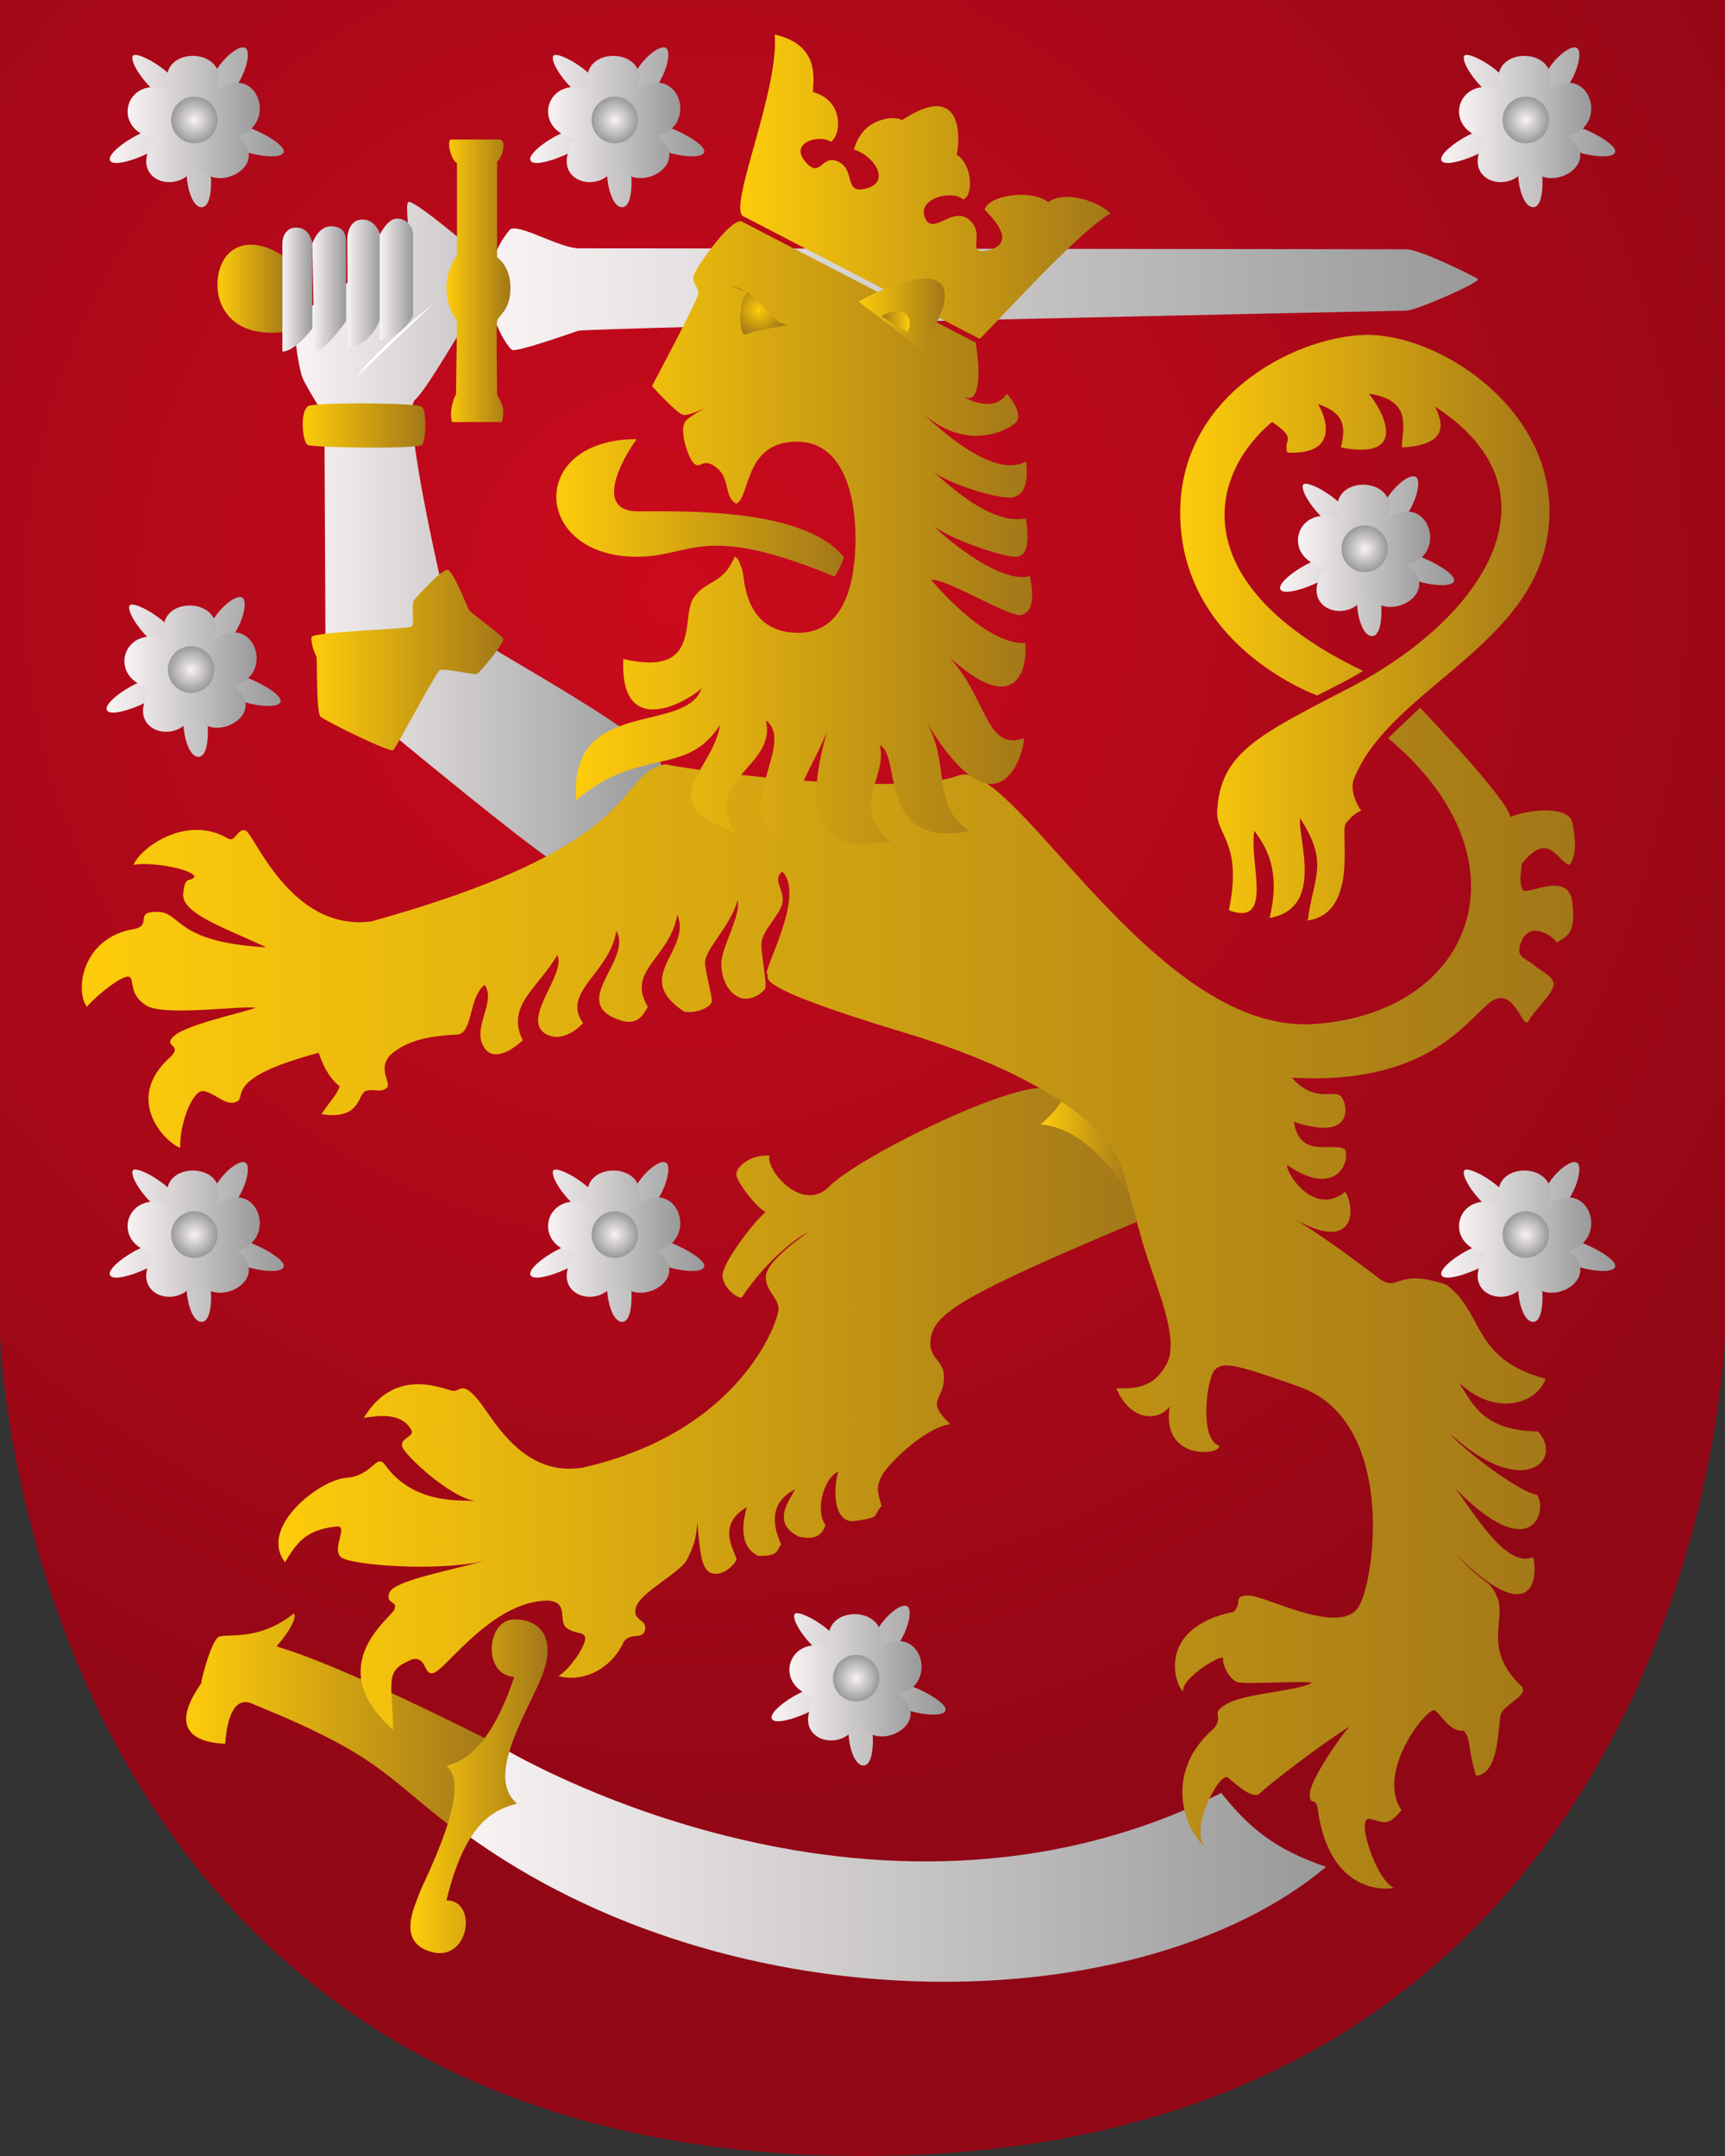 <?xml version="1.0" encoding="utf-8"?>
<!-- Generator: Adobe Illustrator 13.0.1, SVG Export Plug-In . SVG Version: 6.00 Build 14948)  -->
<!DOCTYPE svg PUBLIC "-//W3C//DTD SVG 1.1//EN" "http://www.w3.org/Graphics/SVG/1.1/DTD/svg11.dtd">
<svg version="1.1"
	 id="svg9252" xmlns:x="http://ns.adobe.com/Extensibility/1.0/" xmlns:i="http://ns.adobe.com/AdobeIllustrator/10.0/" xmlns:graph="http://ns.adobe.com/Graphs/1.0/" xmlns:svg="http://www.w3.org/2000/svg"
	 xmlns="http://www.w3.org/2000/svg" xmlns:xlink="http://www.w3.org/1999/xlink" xmlns:a="http://ns.adobe.com/AdobeSVGViewerExtensions/3.0/"
	 x="0px" y="0px" width="800px" height="1000px" viewBox="0 0 800 1000" enable-background="new 0 0 800 1000" xml:space="preserve"
	>
<rect x="0" y="0" width="800" height="1000" fill="#333333" stroke="none"/>
<g id="Layer_1">
	
		<radialGradient id="path9087_1_" cx="385.7" cy="117.3" r="594.945" gradientTransform="matrix(1 0 0 1 -71.2 157.199)" gradientUnits="userSpaceOnUse">
		<stop  offset="0" style="stop-color:#CB0A1D"/>
		<stop  offset="1" style="stop-color:#910715"/>
		<a:midPointStop  offset="0" style="stop-color:#CB0A1D"/>
		<a:midPointStop  offset="0.5" style="stop-color:#CB0A1D"/>
		<a:midPointStop  offset="1" style="stop-color:#910715"/>
	</radialGradient>
	<path id="path9087" fill="url(#path9087_1_)" d="M0,0h800v619.049c0,0-10.715,380.951-400.096,380.951
		C10.527,1000,0,619.049,0,619.049V0z"/>
	
		<linearGradient id="path9089_1_" gradientUnits="userSpaceOnUse" x1="317.088" y1="-98.147" x2="397.825" y2="-98.147" gradientTransform="matrix(1 0 0 1 -71.2 157.199)">
		<stop  offset="0" style="stop-color:#F9F3F4"/>
		<stop  offset="1" style="stop-color:#999999"/>
		<a:midPointStop  offset="0" style="stop-color:#F9F3F4"/>
		<a:midPointStop  offset="0.5" style="stop-color:#F9F3F4"/>
		<a:midPointStop  offset="1" style="stop-color:#999999"/>
	</linearGradient>
	<path id="path9089" fill="url(#path9089_1_)" d="M276.715,49.255c-12.981-6.227-22.124-20.752-20.063-23.421
		c2.063-2.668,23.602,9.488,23.602,20.162c0,10.673,11.211,13.341,10.914,0c-0.298-13.342,13.863-26.089,17.696-23.72
		c3.834,2.369-2.652,22.531-15.044,26.683c-3.834,2.373-3.834,12.748,2.361,8.602c6.193-4.148,31.856,8.3,30.382,13.046
		s-26.549,0.296-32.15-9.488c-7.079-6.82-10.913-1.481-5.9,4.742c5.013,6.227,6.488,29.646,0.294,30.241
		c-6.195,0.594-10.032-18.385-5.017-29.354c5.017-10.969,0-11.563-7.373-3.853c-7.965,7.709-28.318,15.714-30.382,11.563
		c-2.064-4.15,17.99-17.493,28.316-15.715C284.679,60.522,276.715,49.255,276.715,49.255z"/>
	
		<linearGradient id="path9091_1_" gradientUnits="userSpaceOnUse" x1="286.685" y1="707.537" x2="686.243" y2="707.537" gradientTransform="matrix(1 0 0 1 -71.2 157.199)">
		<stop  offset="0" style="stop-color:#F9F3F4"/>
		<stop  offset="1" style="stop-color:#999999"/>
		<a:midPointStop  offset="0" style="stop-color:#F9F3F4"/>
		<a:midPointStop  offset="0.5" style="stop-color:#F9F3F4"/>
		<a:midPointStop  offset="1" style="stop-color:#999999"/>
	</linearGradient>
	<path id="path9091" fill="url(#path9091_1_)" d="M232.301,810.275c0,0,170.354,103.619,334.068,21.346
		c12.832,16.013,24.779,26.238,48.674,34.244c-85.397,71.601-274.778,75.604-399.559-15.563
		C218.142,821.392,232.301,810.275,232.301,810.275z"/>
	
		<linearGradient id="path9093_1_" gradientUnits="userSpaceOnUse" x1="157.542" y1="641.812" x2="300.105" y2="641.812" gradientTransform="matrix(1 0 0 1 -71.2 157.199)">
		<stop  offset="0" style="stop-color:#FECC0B"/>
		<stop  offset="1" style="stop-color:#A27718"/>
		<a:midPointStop  offset="0" style="stop-color:#FECC0B"/>
		<a:midPointStop  offset="0.5" style="stop-color:#FECC0B"/>
		<a:midPointStop  offset="1" style="stop-color:#A27718"/>
	</linearGradient>
	<path id="path9093" fill="url(#path9093_1_)" d="M104.425,808.797c-6.195-0.301-29.498-1.775-11.211-27.867
		c1.477-7.564,5.016-18.675,7.671-21.349c2.655-2.672,18.142,2.665,35.398-11.268c2.212,2.814-5.901,13.046-7.673,14.825
		c-1.771,1.779,7.079-1.782,100.294,45.063c-0.147,9.189-4.572,26.089-16.521,41.508c-35.396-26.979-35.396-34.984-94.98-59.297
		C108.85,786.26,105.31,796.489,104.425,808.797z"/>
	
		<linearGradient id="path9095_1_" gradientUnits="userSpaceOnUse" x1="208.122" y1="89.736" x2="378.082" y2="89.736" gradientTransform="matrix(1 0 0 1 -71.2 157.199)">
		<stop  offset="0" style="stop-color:#F9F3F4"/>
		<stop  offset="1" style="stop-color:#999999"/>
		<a:midPointStop  offset="0" style="stop-color:#F9F3F4"/>
		<a:midPointStop  offset="0.5" style="stop-color:#F9F3F4"/>
		<a:midPointStop  offset="1" style="stop-color:#999999"/>
	</linearGradient>
	<path id="path9095" fill="url(#path9095_1_)" d="M257.816,400.246c-15.338-8.895-106.785-85.386-106.785-85.386l-0.588-122.148
		c0,0-8.259-13.042-10.026-17.192c-1.771-4.151-5.312-24.312-2.361-28.462c2.95-4.151,48.967-31.431,50.736-34.395
		c1.769-2.964-1.181-17.789,0.591-18.974c1.771-1.187,20.646,14.229,25.37,18.383c4.723,4.153,4.131,36.763,1.771,37.95
		c-2.359,1.187-17.698,29.646-24.188,35.578c-6.488,5.931,14.747,96.646,16.518,101.98c1.771,5.337,95.574,53.366,97.936,67.599
		C309.147,369.411,266.077,399.651,257.816,400.246z"/>
	
		<linearGradient id="path9097_1_" gradientUnits="userSpaceOnUse" x1="297.992" y1="-23.022" x2="756.672" y2="-23.022" gradientTransform="matrix(1 0 0 1 -71.2 157.199)">
		<stop  offset="0" style="stop-color:#F9F3F4"/>
		<stop  offset="1" style="stop-color:#999999"/>
		<a:midPointStop  offset="0" style="stop-color:#F9F3F4"/>
		<a:midPointStop  offset="0.5" style="stop-color:#F9F3F4"/>
		<a:midPointStop  offset="1" style="stop-color:#999999"/>
	</linearGradient>
	<path id="path9097" fill="url(#path9097_1_)" d="M236.283,106.732c3.21-3.913,23.009,8.449,32.301,8.449
		s377.434,0.443,383.628,0.443c6.192,0,31.416,12.452,33.186,13.786c1.771,1.334-28.761,14.676-33.186,14.676
		c-4.427,0-380.088,8.007-384.07,9.341c-3.98,1.334-27.876,9.782-30.531,8.895C234.956,161.433,215.487,132.081,236.283,106.732z"/>
	
		<linearGradient id="path9099_1_" gradientUnits="userSpaceOnUse" x1="172.043" y1="-23.274" x2="205.271" y2="-23.274" gradientTransform="matrix(1 0 0 1 -71.2 157.199)">
		<stop  offset="0" style="stop-color:#FECC0B"/>
		<stop  offset="1" style="stop-color:#A27718"/>
		<a:midPointStop  offset="0" style="stop-color:#FECC0B"/>
		<a:midPointStop  offset="0.5" style="stop-color:#FECC0B"/>
		<a:midPointStop  offset="1" style="stop-color:#A27718"/>
	</linearGradient>
	<path id="path9099" fill="url(#path9099_1_)" d="M134.071,120.963c-11.504-9.781-26.104-10.673-31.416,1.779
		c-5.31,12.452,0,35.133,30.091,31.13"/>
	
		<linearGradient id="path9101_1_" gradientUnits="userSpaceOnUse" x1="618.534" y1="133.929" x2="789.788" y2="133.929" gradientTransform="matrix(1 0 0 1 -71.2 157.199)">
		<stop  offset="0" style="stop-color:#FECC0B"/>
		<stop  offset="1" style="stop-color:#A27718"/>
		<a:midPointStop  offset="0" style="stop-color:#FECC0B"/>
		<a:midPointStop  offset="0.5" style="stop-color:#FECC0B"/>
		<a:midPointStop  offset="1" style="stop-color:#A27718"/>
	</linearGradient>
	<path id="path9101" fill="url(#path9101_1_)" d="M564.485,376.206c1.508-26.964,18.553-34.966,61.826-57.415
		c61.3-31.799,100.51-90.52,39.176-130.229c3.54,7.115,7.08,17.788-15.338,18.974c0-8.301,5.606-21.939-15.338-24.904
		c6.488,7.709,19.171,31.132-12.98,24.904c2.948-11.268,0.299-16.31-10.618-20.162c3.834,6.228,10.026,23.721-14.159,22.531
		c-2.361-6.521,5.31-5.632-7.079-14.231c-30.976,26.091-39.286,76.367,42.126,115.504c-5.313,3.559-21.238,11.393-21.238,11.393
		s-59.826-21.347-63.366-79.455s51.919-86.574,84.956-87.759c33.037-1.187,86.137,32.02,86.137,81.828
		c0,61.073-73.745,80.348-90.854,124.521c-1.771,5.636,2.067,12.452,3.54,14.23c-3.246,1.482-5.056,3.457-7.08,5.932
		c-3.066,3.503,6.492,41.508-17.699,45.065c2.651-20.457,10.032-26.39-3.539-47.438c-1.183,9.784,11.5,41.804-14.158,46.251
		c4.422-18.084,0.882-30.241-7.079-40.32c-2.658,13.938,9.438,44.77-11.804,36.765C576.4,390.757,563.855,387.434,564.485,376.206z"
		/>
	
		<linearGradient id="path9103_1_" gradientUnits="userSpaceOnUse" x1="200.309" y1="496.201" x2="601.336" y2="496.201" gradientTransform="matrix(1 0 0 1 -71.2 157.199)">
		<stop  offset="0" style="stop-color:#FECC0B"/>
		<stop  offset="1" style="stop-color:#A27718"/>
		<a:midPointStop  offset="0" style="stop-color:#FECC0B"/>
		<a:midPointStop  offset="0.5" style="stop-color:#FECC0B"/>
		<a:midPointStop  offset="1" style="stop-color:#A27718"/>
	</linearGradient>
	<path id="path9103" fill="url(#path9103_1_)" d="M482.007,504.608c-21.207,1.182-84.368,32.61-97.348,45.656
		c-12.977,13.047-30.088-8.601-27.728-14.23c-8.258-0.89-16.521,5.341-15.338,9.488c1.183,4.148,10.026,15.412,13.566,16.601
		c-6.486,5.339-19.767,23.722-20.061,29.058c-0.293,5.337,5.9,10.674,8.85,10.674c11.211-16.899,25.073-27.573,30.682-30.241
		c-6.194,4.447-19.471,14.229-19.471,20.752c0,6.525,5.901,9.489,5.901,14.825c0,5.337-17.405,56.924-90.854,73.528
		c-28.612,4.741-42.187-24.313-48.969-32.021c-6.78-7.71-7.372-3.854-10.617-3.558c-3.246,0.295-26.551-12.748-41.889,12.451
		c6.488-0.891,17.107-2.668,21.83,5.337c2.36,3.263-4.723,3.85-4.131,7.706c0.591,3.854,23.009,24.607,34.219,25.498
		c-9.143-0.296-29.497,1.188-42.478-17.194c-3.834-4.447-5.604,5.632-17.699,6.521s-40.708,22.825-28.318,39.136
		c5.604-9.189,9.734-15.124,24.188-16.604c5.31-0.295-2.655,10.374,1.77,14.23c4.427,3.855,45.135,6.815,66.666,1.777
		c-19.176,5.041-42.479,9.488-44.247,14.825c-1.77,5.337,4.132,3.563,2.36,7.71c-1.771,4.147-33.922,26.38-0.592,55.735
		c-0.293-22.827-4.424-27.273,8.85-32.61c7.967-1.778,4.721,10.97,12.392,4.742c7.671-6.226,26.843-31.13,49.558-32.02
		c11.211,0,5.604,9.188,9.44,12.45c3.838,3.265,8.259,1.775,8.85,4.742c0.592,2.968-6.488,14.229-12.389,17.789
		c7.373,2.373,21.532,0.295,29.497-14.229c2.652-7.111,9.438-1.782,10.617-7.115c1.181-5.333-6.192-3.856-4.131-10.673
		c2.063-6.817,20.647-16.007,23.602-21.938c2.951-5.931,4.425-9.787,4.719-17.197c1.179,9.192,1.179,20.753,5.899,23.126
		c4.724,2.372,10.619-2.369,12.391-5.929c-0.294-3.558-10.028-15.718,4.719-24.313c-1.179,4.451-4.719,17.792,5.31,22.535
		c9.734,0.295,8.558-2.67,10.62-5.338c-3.246-7.114-6.491-18.978,6.488-25.498c-2.655,5.337-11.211,15.42,1.771,21.939
		c8.557,1.778,10.619-1.185,12.391-5.337c-4.719-5.931-1.479-21.347,5.898-24.904c-1.77,5.042-3.537,22.531,6.489,23.126
		c13.567-1.777,9.145-2.072,13.567-7.115c-1.771-6.227-2.948-8.895,0.592-14.824c3.54-5.933,20.057-21.646,31.267-23.125
		c-11.504-10.97-3.534-10.67-2.946-20.752c0.588-10.083-8.264-8.896-5.901-20.162c2.361-11.27,18.878-20.752,94.984-52.771
		C541.593,515.872,503.243,503.426,482.007,504.608z"/>
	
		<linearGradient id="path9105_1_" gradientUnits="userSpaceOnUse" x1="553.798" y1="374.247" x2="596.033" y2="374.247" gradientTransform="matrix(1 0 0 1 -71.2 157.199)">
		<stop  offset="0" style="stop-color:#FECC0B"/>
		<stop  offset="1" style="stop-color:#A27718"/>
		<a:midPointStop  offset="0" style="stop-color:#FECC0B"/>
		<a:midPointStop  offset="0.5" style="stop-color:#FECC0B"/>
		<a:midPointStop  offset="1" style="stop-color:#A27718"/>
	</linearGradient>
	<path id="path9105" fill="url(#path9105_1_)" d="M524.485,554.419c-10.325-15.12-24.188-31.428-41.887-32.909
		c8.553-7.115,7.37-8.893,12.092-12.747C499.41,504.904,528.319,540.78,524.485,554.419z"/>
	
		<linearGradient id="path9107_1_" gradientUnits="userSpaceOnUse" x1="109.108" y1="444.913" x2="801.599" y2="444.913" gradientTransform="matrix(1 0 0 1 -71.2 157.199)">
		<stop  offset="0" style="stop-color:#FECC0B"/>
		<stop  offset="1" style="stop-color:#A27718"/>
		<a:midPointStop  offset="0" style="stop-color:#FECC0B"/>
		<a:midPointStop  offset="0.5" style="stop-color:#FECC0B"/>
		<a:midPointStop  offset="1" style="stop-color:#A27718"/>
	</linearGradient>
	<path id="path9107" fill="url(#path9107_1_)" d="M643.753,342.387l14.823-14.124c0,0,40.536,42.186,41.864,50.636
		c8.85-3.56,26.991-5.337,28.761,2.668c1.771,8.005,1.771,16.01-1.327,19.565c-5.753-1.334-9.291-16.452-22.122-0.442
		c-0.442,4.447-1.328,8.895,0.44,12.008c1.771,3.112,21.239-9.34,23.009,5.781c1.771,15.12-2.653,15.563-7.08,18.678
		c-3.98-4.892-12.831-8.895-16.37-0.89c-3.54,8.005,1.771,8.005,5.311,11.118c3.54,3.111,10.619,5.779,9.292,10.229
		s-8.85,11.118-11.505,16.011c-2.654,4.894-6.639-17.787-18.144-8.448c-11.504,9.339-29.646,38.245-91.593,34.688
		c11.063,12.452,19.912,4.895,23.009,8.896c3.1,4.003,5.753,20.899-22.123,11.563c3.099,17.789,18.143,8.896,23.896,12.897
		c2.212,7.113-5.312,22.086-26.991,7.113c-0.442,4.004,12.538,24.164,26.991,12.452c5.31,8.744,4.131,30.392-27.436,10.229
		c16.521,9.783,33.334,22.531,42.92,29.796c9.587,7.265,7.522-5.188,31.416,3.113c17.699,12.896,11.507,34.393,46.02,43.582
		c-3.833,10.969-22.417,18.383-40.267,1.776c6.345,9.19,10.472,22.236,36.727,22.683c12.39,13.489-7.359,31.836-40.396,1.3
		c2.361,4.15,30.662,26.718,39.954,28.052c5.161,7.562-2.506,33.354-38.053-3.113c7.815,9.784,23.451,37.651,36.283,32.021
		c2.804,13.047-2.804,31.725-35.841-1.334c13.863,15.271,15.93,11.118,19.469,20.901c3.54,9.782-7.079,23.421,11.063,40.47
		c3.393,4.003-8.405,8.45-9.732,12.896c-1.328,4.447-0.442,27.868-11.505,28.462c-3.982-13.046-2.212-17.192-5.752-20.899
		c-6.194,0.738-10.028-6.967-13.274-9.339c-3.246-2.373-27.728,28.462-15.486,46.25c-6.638,7.561-7.521,5.78-14.603,4.003
		c-7.079-1.779,2.655,28.313,11.063,32.02c-5.459,1.039-30.235,1.63-35.396-36.911c-1.034-5.931-3.982-0.443-3.54-7.116
		c0.441-6.67,14.309-26.388,18.142-30.685c-12.683,7.854-37.759,27.127-41.148,30.685c-3.393,3.561-11.063-4.002-15.044-7.113
		c-3.982-3.113-18.144,24.607-10.62,32.02c-9.292-7.41-19.911-34.393,4.425-55.145c4.574-6.521-2.654-6.229,5.753-11.118
		c8.407-4.893,33.922-6.076,39.38-9.783c-4.867-1.039-31.709,1.038-34.955-0.445c-3.246-1.481-6.638-7.56-6.193-10.673
		c0.441-3.111-19.471,8.896-18.584,15.12c-3.54-2.373-12.98-29.352,23.45-36.911c4.573-4.597-0.886-7.116,6.639-7.561
		c7.521-0.445,43.806,20.013,51.77,4.447c7.966-15.565,15.78-86.275-28.316-101.396c-29.939-10.673-35.25-11.563-38.938-7.561
		c-3.688,4.003-7.228,32.169,2.213,35.133c0.294,4.447-27.14,6.82-23.009-18.233c-6.193,7.563-18.584,6.077-24.778-8.448
		c7.671,0,17.107,0.595,23.451-11.563s-6.194-38.246-11.505-56.924c-5.31-18.68-7.521-30.241-11.505-38.69
		c-3.98-8.45-23.451-35.133-98.672-57.813c-75.223-22.683-61.505-25.351-63.717-27.128c-2.214-1.778,17.992-36.174,7.078-47.587
		c-5.017,3.707,1.328,8.896,0,14.678c-1.326,5.781-9.733,12.896-9.733,19.123c0,6.226,2.655,17.64,1.771,20.457
		c-2.063,2.815-6.488,5.484-11.063,4.446c-5.752-1.778-9.292-8.449-9.292-16.011c0-7.561,9.439-22.977,7.521-29.352
		c-3.393,12.602-15.931,23.125-15.046,29.796c0.888,6.671,3.394,15.12,3.1,17.344c-0.886,2.818-7.966,5.486-12.832,4.447
		c-24.63-16.159,3.688-28.019-3.098-44.916c-3.834,20.457-23.895,25.794-13.718,42.69c-2.507,4.743-5.16,8.007-11.505,6.673
		c-26.99-7.855,4.867-28.019-3.097-41.805c-3.246,19.719-25.664,28.313-15.487,42.692c-3.54,4.003-11.354,9.339-18.142,4.447
		c-9.734-7.267,10.62-27.724,6.194-36.022c-8.26,14.825-24.188,23.421-15.931,39.58c-4.425,4.003-14.158,11.118-18.584,2.224
		c-4.425-8.894,6.194-20.16,0.886-28.018c-7.672,6.077-5.311,22.681-12.832,23.126c-7.521,0.444-19.91,1.038-29.202,8.005
		c-9.292,6.966-0.442,14.676-3.54,16.899c-3.1,2.223-6.194,0-9.734,1.334s-2.212,13.637-20.354,10.673
		c3.98-6.228,6.932-8.601,8.405-12.896c-5.604-4.597-7.964-10.522-9.732-15.563c-44.541,11.856-33.037,20.457-38.054,22.681
		c-5.017,2.225-9.292-3.558-15.044-4.892c-5.754-1.334-11.8,17.192-11.063,26.236c-6.046-1.63-27.285-22.09-4.425-42.246
		c5.752-5.933-4.426-4.447,1.771-9.784c6.194-5.337,33.188-10.971,37.61-12.896c-7.08-1.039-42.035,4.002-50.442-0.89
		c-8.406-4.894-5.753-11.563-7.965-13.342c-2.212-1.779-14.159,7.266-19.911,13.785c-5.753-8.006-1.919-32.021,21.682-36.021
		c9.145-1.63-0.293-8.154,11.063-8.005c11.356,0.147,7.521,14.081,50.442,16.454c-18.732-8.896-39.382-15.564-38.496-24.904
		c0.886-9.339,3.54-4.742,5.311-8.005c-2.063-3.854-21.532-6.82-28.318-5.337c2.948-7.709,24.188-23.42,43.362-12.452
		c3.834,2.669,4.426-4.446,8.407-3.56c3.982,0.892,20.796,47.143,58.407,42.251c129.938-36.022,112.534-67.973,136.428-72.898
		c15.342,3.376,109.31,15.12,135.694,5.301c25.223-10.229,90.267,120.074,165.045,115.184
		C684.071,470.066,711.01,398.422,643.753,342.387z"/>
	
		<linearGradient id="path9109_1_" gradientUnits="userSpaceOnUse" x1="338.262" y1="90.06" x2="549.882" y2="90.06" gradientTransform="matrix(1 0 0 1 -71.2 157.199)">
		<stop  offset="0" style="stop-color:#FECC0B"/>
		<stop  offset="1" style="stop-color:#A27718"/>
		<a:midPointStop  offset="0" style="stop-color:#FECC0B"/>
		<a:midPointStop  offset="0.5" style="stop-color:#FECC0B"/>
		<a:midPointStop  offset="1" style="stop-color:#A27718"/>
	</linearGradient>
	<path id="path9109" fill="url(#path9109_1_)" d="M343.656,102.58l108.852,56.33c0,0,3.536,19.863-1.185,24.904
		c-4.719,5.041-24.776-14.825-24.776-14.825s29.501,29.646,40.414,13.637c5.31,6.229,6.192,10.673,4.425,13.046
		c-1.771,2.373-21.243,15.121-43.069-3.558c7.08,6.521,32.449,30.241,47.494,21.94c1.179,8.005,0,15.416-6.195,16.604
		c-6.192,1.188-30.97-6.521-37.462-12.452c7.374,6.228,27.137,25.498,43.657,22.235c1.77,12.157,0.294,17.789-5.019,17.789
		c-5.31,0-27.136-6.82-37.462-13.938c7.967,7.71,31.565,26.685,44.248,22.83c2.063,9.488,1.479,16.604-3.834,18.084
		c-5.31,1.479-34.517-16.897-41.89-16.306c5.9,7.116,27.144,30.241,43.66,29.352c1.179,13.344-5.312,37.063-40.414,1.483
		c23.6,20.457,20.354,49.215,39.823,42.693c-0.294,8.3-12.098,46.845-44.842-6.82c10.917,20.162,1.475,37.651,19.472,49.809
		c-43.065,8.896-31.271-35.873-41.594-39.729c4.132,14.229-14.752,29.352,5.311,44.767c-17.108,1.484-46.313,8.005-29.795-50.993
		c-9.734,24.018-21.239,31.428-7.08,52.479c-48.378-4.152-4.718-45.956-21.238-57.813c5.312,21.349-29.497,26.979-14.453,51.883
		c-39.23-14.524-10.026-27.866-6.785-49.809c-15.636,24.608-37.461,9.783-66.664,34.983c-3.834-48.325,50.737-30.241,58.111-51.883
		c-7.965,7.113-38.053,23.424-36.281-13.639c36.578,8.601,26.552-19.269,32.447-28.163c5.897-8.894,13.568-5.931,19.175-19.271
		c1.479,0.295,2.361,2.668,3.54,6.227c1.181,3.56,0.594,29.058,25.958,29.058c25.366,0,26.551-32.614,26.551-44.474
		c0-11.856-2.655-44.177-27.143-44.177c-24.482,0-21.536,25.199-28.022,28.758c-5.9-2.669-2.655-11.268-9.146-16.604
		s-7.671,0.89-10.619-2.074c-2.947-2.964-6.78-15.415-4.128-19.271c2.655-3.853,17.699-10.378,17.699-10.378
		s-15.338,8.006-18.584,7.115c-3.246-0.889-14.453-13.341-14.453-13.341s21.533-40.32,21.533-42.988c0-2.669-2.655-4.743-2.361-7.71
		S337.759,102.285,343.656,102.58z"/>
	
		<radialGradient id="path9111_1_" cx="423.19" cy="-13.334" r="12.464" gradientTransform="matrix(1 0 0 1 -71.2 157.199)" gradientUnits="userSpaceOnUse">
		<stop  offset="0" style="stop-color:#FECC0B"/>
		<stop  offset="1" style="stop-color:#A27718"/>
		<a:midPointStop  offset="0" style="stop-color:#FECC0B"/>
		<a:midPointStop  offset="0.5" style="stop-color:#FECC0B"/>
		<a:midPointStop  offset="1" style="stop-color:#A27718"/>
	</radialGradient>
	<path id="path9111" fill="url(#path9111_1_)" d="M338.493,132.526c15.044,2.668,17.699,17.344,26.991,18.233
		c-7.965,1.334-12.832,2.224-20.354,4.445c-3.539-3.559-1.493-19.506,2.046-19.506"/>
	
		<linearGradient id="path9113_1_" gradientUnits="userSpaceOnUse" x1="329.195" y1="78.35" x2="462.647" y2="78.35" gradientTransform="matrix(1 0 0 1 -71.2 157.199)">
		<stop  offset="0" style="stop-color:#FECC0B"/>
		<stop  offset="1" style="stop-color:#A27718"/>
		<a:midPointStop  offset="0" style="stop-color:#FECC0B"/>
		<a:midPointStop  offset="0.5" style="stop-color:#FECC0B"/>
		<a:midPointStop  offset="1" style="stop-color:#A27718"/>
	</linearGradient>
	<path id="path9113" fill="url(#path9113_1_)" d="M295.281,203.68c-51.032,0-48.379,54.551,0,54.551
		c26.255,0,30.088-16.305,91.741,9.188c2.361-3.558,2.655-4.445,4.425-8.895c-18.29-23.125-74.928-21.346-95.573-21.346
		C275.225,237.179,288.495,212.874,295.281,203.68z"/>
	
		<linearGradient id="path9115_1_" gradientUnits="userSpaceOnUse" x1="414.511" y1="-70.625" x2="586.244" y2="-70.625" gradientTransform="matrix(1 0 0 1 -71.2 157.199)">
		<stop  offset="0" style="stop-color:#FECC0B"/>
		<stop  offset="1" style="stop-color:#A27718"/>
		<a:midPointStop  offset="0" style="stop-color:#FECC0B"/>
		<a:midPointStop  offset="0.5" style="stop-color:#FECC0B"/>
		<a:midPointStop  offset="1" style="stop-color:#A27718"/>
	</linearGradient>
	<path id="path9115" fill="url(#path9115_1_)" d="M344.539,100.211l109.734,56.926c0.889,0.295,45.427-49.811,60.771-58.108
		c-4.427-4.742-20.063-11.269-28.91-5.337c-8.848-6.228-27.729-2.963-29.497,3.558c6.192,6.229,14.153,16.011,1.179,18.976
		c-10.322,1.777-0.294-7.41-8.259-14.23c-7.964-6.82-17.107,8.005-20.647-1.185c-3.54-9.19,13.274-12.748,17.699-8.303
		c5.016-1.481,4.421-16.309-2.952-20.752c1.185-4.15,4.724-35.873-25.366-16.01c-2.063-2.074-18.107-2.074-22.235,13.637
		c9.144,2.668,17.668,15.18,5.339,18.146c-10.041,2.417-4.669-8.021-12.008-12.219c-8.447-4.832-8.745,8.6-16.118-0.596
		c-7.374-9.191,7.857-12.45,11.99-8.895c5.017-3.263,6.193-19.272-8.26-23.125c0.296-5.931,3.246-21.94-17.697-26.684
		C361.356,42.098,337.759,95.465,344.539,100.211z"/>
	
		<linearGradient id="path9117_1_" gradientUnits="userSpaceOnUse" x1="469.43" y1="-11.497" x2="509.339" y2="-11.497" gradientTransform="matrix(1 0 0 1 -71.2 157.199)">
		<stop  offset="0" style="stop-color:#FECC0B"/>
		<stop  offset="1" style="stop-color:#A27718"/>
		<a:midPointStop  offset="0" style="stop-color:#FECC0B"/>
		<a:midPointStop  offset="0.5" style="stop-color:#FECC0B"/>
		<a:midPointStop  offset="1" style="stop-color:#A27718"/>
	</linearGradient>
	<path id="path9117" fill="url(#path9117_1_)" d="M398.23,139.936c14.751-8.896,60.471-26.979,29.204,22.234"/>
	
		<linearGradient id="path9119_1_" gradientUnits="userSpaceOnUse" x1="493.137" y1="-7.956" x2="480.049" y2="-7.956" gradientTransform="matrix(1 0 0 1 -71.2 157.199)">
		<stop  offset="0" style="stop-color:#FECC0B"/>
		<stop  offset="1" style="stop-color:#A27718"/>
		<a:midPointStop  offset="0" style="stop-color:#FECC0B"/>
		<a:midPointStop  offset="0.5" style="stop-color:#FECC0B"/>
		<a:midPointStop  offset="1" style="stop-color:#A27718"/>
	</linearGradient>
	<path id="path9119" fill="url(#path9119_1_)" d="M408.849,146.757c7.965-5.337,15.93-1.481,12.096,7.411"/>
	
		<linearGradient id="path9121_1_" gradientUnits="userSpaceOnUse" x1="202.174" y1="-22.894" x2="216.035" y2="-22.894" gradientTransform="matrix(1 0 0 1 -71.2 157.199)">
		<stop  offset="0" style="stop-color:#F9F3F4"/>
		<stop  offset="1" style="stop-color:#999999"/>
		<a:midPointStop  offset="0" style="stop-color:#F9F3F4"/>
		<a:midPointStop  offset="0.5" style="stop-color:#F9F3F4"/>
		<a:midPointStop  offset="1" style="stop-color:#999999"/>
	</linearGradient>
	<path id="path9121" fill="url(#path9121_1_)" d="M130.974,163.062v-50.399c0,0,0-7.115,6.488-7.115s7.373,7.41,7.373,7.41v39.433
		C144.839,152.388,136.874,163.062,130.974,163.062z"/>
	
		<linearGradient id="path9123_1_" gradientUnits="userSpaceOnUse" x1="216.039" y1="-22.895" x2="231.674" y2="-22.895" gradientTransform="matrix(1 0 0 1 -71.2 157.199)">
		<stop  offset="0" style="stop-color:#F9F3F4"/>
		<stop  offset="1" style="stop-color:#999999"/>
		<a:midPointStop  offset="0" style="stop-color:#F9F3F4"/>
		<a:midPointStop  offset="0.5" style="stop-color:#F9F3F4"/>
		<a:midPointStop  offset="1" style="stop-color:#999999"/>
	</linearGradient>
	<path id="path9123" fill="url(#path9123_1_)" d="M144.839,112.958c0,0,2.654-8.005,8.556-8.005c5.9,0,7.079,3.561,7.079,7.116
		s0,36.762,0,36.762s-7.67,11.861-14.75,14.825C145.724,154.168,144.839,112.958,144.839,112.958z"/>
	
		<linearGradient id="path9125_1_" gradientUnits="userSpaceOnUse" x1="232.262" y1="-25.452" x2="248.194" y2="-25.452" gradientTransform="matrix(1 0 0 1 -71.2 157.199)">
		<stop  offset="0" style="stop-color:#F9F3F4"/>
		<stop  offset="1" style="stop-color:#999999"/>
		<a:midPointStop  offset="0" style="stop-color:#F9F3F4"/>
		<a:midPointStop  offset="0.5" style="stop-color:#F9F3F4"/>
		<a:midPointStop  offset="1" style="stop-color:#999999"/>
	</linearGradient>
	<path id="path9125" fill="url(#path9125_1_)" d="M161.062,110.734c0,0,0-8.896,7.08-8.896c7.079,0,8.852,8.896,8.852,8.896v35.133
		c0,0-3.1,13.342-15.71,15.789C161.285,146.757,161.062,110.734,161.062,110.734z"/>
	
		<linearGradient id="path9127_1_" gradientUnits="userSpaceOnUse" x1="247.306" y1="-27.564" x2="262.793" y2="-27.564" gradientTransform="matrix(1 0 0 1 -71.2 157.199)">
		<stop  offset="0" style="stop-color:#F9F3F4"/>
		<stop  offset="1" style="stop-color:#999999"/>
		<a:midPointStop  offset="0" style="stop-color:#F9F3F4"/>
		<a:midPointStop  offset="0.5" style="stop-color:#F9F3F4"/>
		<a:midPointStop  offset="1" style="stop-color:#999999"/>
	</linearGradient>
	<path id="path9127" fill="url(#path9127_1_)" d="M176.106,108.956c0,0,3.54-7.561,7.965-7.561c4.427,0,7.522,3.558,7.522,7.561
		c0,4.002,0,37.356,0,37.356s-4.425,10.229-15.487,11.563C176.106,140.975,176.106,108.956,176.106,108.956z"/>
	<path id="path9129" fill="#FFFFFF" d="M201.327,140.531c-11.506,8.894-32.303,28.017-35.843,34.243"/>
	
		<linearGradient id="path9131_1_" gradientUnits="userSpaceOnUse" x1="278.281" y1="-26.972" x2="307.924" y2="-26.972" gradientTransform="matrix(1 0 0 1 -71.2 157.199)">
		<stop  offset="0" style="stop-color:#FECC0B"/>
		<stop  offset="1" style="stop-color:#A27718"/>
		<a:midPointStop  offset="0" style="stop-color:#FECC0B"/>
		<a:midPointStop  offset="0.5" style="stop-color:#FECC0B"/>
		<a:midPointStop  offset="1" style="stop-color:#A27718"/>
	</linearGradient>
	<path id="path9131" fill="url(#path9131_1_)" d="M209.292,64.708c3.98,0,17.922,0,22.124,0c4.201,0,1.105,9.34-0.888,10.229
		c0,3.111,0,44.472,0,44.472s6.195,3.561,6.195,14.231s-5.752,12.45-6.195,15.563c-0.44,3.112,0,25.128,0,33.798
		c1.553,3.113,4.04,6.074,2.271,12.745c-9.734,0-18.199,0-23.066,0c-1.551-4.002,0.442-10.966,1.771-12.745
		c0-8.674,0.44-27.796,0.44-34.241c-3.318-4.447-4.865-9.341-4.865-15.564c0-6.227,3.098-12.729,4.865-14.507
		c0-2.448,0-39.023,0-43.026C209.073,74.328,206.861,64.708,209.292,64.708z"/>
	
		<linearGradient id="path9133_1_" gradientUnits="userSpaceOnUse" x1="211.603" y1="40.166" x2="268.461" y2="40.166" gradientTransform="matrix(1 0 0 1 -71.2 157.199)">
		<stop  offset="0" style="stop-color:#FECC0B"/>
		<stop  offset="1" style="stop-color:#A27718"/>
		<a:midPointStop  offset="0" style="stop-color:#FECC0B"/>
		<a:midPointStop  offset="0.5" style="stop-color:#FECC0B"/>
		<a:midPointStop  offset="1" style="stop-color:#A27718"/>
	</linearGradient>
	<path id="path9133" fill="url(#path9133_1_)" d="M142.92,188.34c-3.939,2.642-2.654,16.681-0.225,18.015
		c2.433,1.334,51.327,2.003,53.1,0c1.77-2.003,2.212-16.01-0.226-17.789C193.136,186.785,145.575,186.56,142.92,188.34z"/>
	
		<linearGradient id="path9135_1_" gradientUnits="userSpaceOnUse" x1="215.602" y1="148.998" x2="304.621" y2="148.998" gradientTransform="matrix(1 0 0 1 -71.2 157.199)">
		<stop  offset="0" style="stop-color:#FECC0B"/>
		<stop  offset="1" style="stop-color:#A27718"/>
		<a:midPointStop  offset="0" style="stop-color:#FECC0B"/>
		<a:midPointStop  offset="0.5" style="stop-color:#FECC0B"/>
		<a:midPointStop  offset="1" style="stop-color:#A27718"/>
	</linearGradient>
	<path id="path9135" fill="url(#path9135_1_)" d="M207.745,264.386c2.711,0.986,8.85,16.897,9.732,18.457
		c0.885,1.559,15.486,11.785,15.931,13.563c0.441,1.779-10.844,15.79-12.391,16.234c-1.547,0.442-15.045-2.895-17.037-1.779
		c-1.993,1.114-20.131,36.016-21.682,37.129s-31.416-13.563-33.629-15.563c-2.212-1.999-1.327-26.907-1.992-28.019
		c-0.666-1.109-2.655-6.45-2.213-8.895c0.441-2.445,44.913-3.782,46.464-4.894c1.551-1.108-0.442-10.229,1.108-12.229
		C193.587,276.39,205.31,263.497,207.745,264.386z"/>
	
		<linearGradient id="path9137_1_" gradientUnits="userSpaceOnUse" x1="261.515" y1="671.322" x2="325.14" y2="671.322" gradientTransform="matrix(1 0 0 1 -71.2 157.199)">
		<stop  offset="0" style="stop-color:#FECC0B"/>
		<stop  offset="1" style="stop-color:#A27718"/>
		<a:midPointStop  offset="0" style="stop-color:#FECC0B"/>
		<a:midPointStop  offset="0.5" style="stop-color:#FECC0B"/>
		<a:midPointStop  offset="1" style="stop-color:#A27718"/>
	</linearGradient>
	<path id="path9137" fill="url(#path9137_1_)" d="M238.495,777.81c-15.014-0.971-12.832-26.683,0-26.683s19.469,9.339,12.832,26.236
		c-6.639,16.899-26.551,46.695-11.506,59.147c-8.85,2.668-23.45,6.226-32.742,44.916c14.603,0,10.62,28.462-6.639,24.015
		c-17.257-4.447-7.521-22.233-6.193-26.683c1.328-4.447,25.664-49.811,12.832-59.592C211.062,817.39,225.663,816.056,238.495,777.81
		z"/>
	
		<linearGradient id="path9139_1_" gradientUnits="userSpaceOnUse" x1="325.373" y1="-101.998" x2="386.696" y2="-101.998" gradientTransform="matrix(1 0 0 1 -71.2 157.199)">
		<stop  offset="0" style="stop-color:#F9F3F4"/>
		<stop  offset="1" style="stop-color:#999999"/>
		<a:midPointStop  offset="0" style="stop-color:#F9F3F4"/>
		<a:midPointStop  offset="0.5" style="stop-color:#F9F3F4"/>
		<a:midPointStop  offset="1" style="stop-color:#999999"/>
	</linearGradient>
	<path id="path9139" fill="url(#path9139_1_)" d="M286.3,75.493c-6.931,16.75-33.479,8.449-19.469-11.118
		c-21.09-4.149-13.719-30.238,6.638-22.681c-7.671-21.197,29.794-20.901,22.123,0c19.176-13.191,28.61,16.75,9.292,21.347
		C322.435,76.532,293.232,91.947,286.3,75.493z"/>
	
		<radialGradient id="circle9141_1_" cx="356.321" cy="-101.569" r="10.796" gradientTransform="matrix(1 0 0 1 -71.2 157.199)" gradientUnits="userSpaceOnUse">
		<stop  offset="0" style="stop-color:#F9F3F4"/>
		<stop  offset="1" style="stop-color:#999999"/>
		<a:midPointStop  offset="0" style="stop-color:#F9F3F4"/>
		<a:midPointStop  offset="0.5" style="stop-color:#F9F3F4"/>
		<a:midPointStop  offset="1" style="stop-color:#999999"/>
	</radialGradient>
	<ellipse id="circle9141" fill="url(#circle9141_1_)" cx="285.121" cy="55.63" rx="10.769" ry="10.823"/>
	
		<linearGradient id="path9143_1_" gradientUnits="userSpaceOnUse" x1="122.088" y1="-98.147" x2="202.825" y2="-98.147" gradientTransform="matrix(1 0 0 1 -71.2 157.199)">
		<stop  offset="0" style="stop-color:#F9F3F4"/>
		<stop  offset="1" style="stop-color:#999999"/>
		<a:midPointStop  offset="0" style="stop-color:#F9F3F4"/>
		<a:midPointStop  offset="0.5" style="stop-color:#F9F3F4"/>
		<a:midPointStop  offset="1" style="stop-color:#999999"/>
	</linearGradient>
	<path id="path9143" fill="url(#path9143_1_)" d="M81.715,49.255c-12.981-6.227-22.124-20.752-20.063-23.421
		c2.063-2.668,23.602,9.488,23.602,20.162c0,10.673,11.211,13.341,10.914,0c-0.298-13.342,13.865-26.089,17.698-23.72
		c3.834,2.369-2.654,22.531-15.046,26.683c-3.834,2.373-3.834,12.748,2.361,8.602c6.194-4.148,31.858,8.3,30.382,13.046
		c-1.476,4.746-26.549,0.296-32.15-9.488c-7.079-6.82-10.913-1.481-5.9,4.742c5.013,6.227,6.488,29.646,0.294,30.241
		c-6.195,0.594-10.032-18.385-5.017-29.354c5.017-10.969,0-11.563-7.373-3.853c-7.965,7.709-28.318,15.714-30.382,11.563
		c-2.064-4.15,17.99-17.493,28.316-15.715C89.679,60.522,81.715,49.255,81.715,49.255z"/>
	
		<linearGradient id="path9145_1_" gradientUnits="userSpaceOnUse" x1="130.373" y1="-101.998" x2="191.697" y2="-101.998" gradientTransform="matrix(1 0 0 1 -71.2 157.199)">
		<stop  offset="0" style="stop-color:#F9F3F4"/>
		<stop  offset="1" style="stop-color:#999999"/>
		<a:midPointStop  offset="0" style="stop-color:#F9F3F4"/>
		<a:midPointStop  offset="0.5" style="stop-color:#F9F3F4"/>
		<a:midPointStop  offset="1" style="stop-color:#999999"/>
	</linearGradient>
	<path id="path9145" fill="url(#path9145_1_)" d="M91.3,75.493c-6.931,16.75-33.479,8.449-19.469-11.118
		c-21.09-4.149-13.719-30.238,6.638-22.681c-7.671-21.197,29.794-20.901,22.123,0c19.176-13.191,28.613,16.75,9.293,21.347
		C127.435,76.532,98.232,91.947,91.3,75.493z"/>
	
		<radialGradient id="circle9147_1_" cx="161.321" cy="-101.569" r="10.796" gradientTransform="matrix(1 0 0 1 -71.2 157.199)" gradientUnits="userSpaceOnUse">
		<stop  offset="0" style="stop-color:#F9F3F4"/>
		<stop  offset="1" style="stop-color:#999999"/>
		<a:midPointStop  offset="0" style="stop-color:#F9F3F4"/>
		<a:midPointStop  offset="0.5" style="stop-color:#F9F3F4"/>
		<a:midPointStop  offset="1" style="stop-color:#999999"/>
	</radialGradient>
	<ellipse id="circle9147" fill="url(#circle9147_1_)" cx="90.121" cy="55.63" rx="10.769" ry="10.823"/>
	
		<linearGradient id="path9149_1_" gradientUnits="userSpaceOnUse" x1="120.611" y1="156.783" x2="201.349" y2="156.783" gradientTransform="matrix(1 0 0 1 -71.2 157.199)">
		<stop  offset="0" style="stop-color:#F9F3F4"/>
		<stop  offset="1" style="stop-color:#999999"/>
		<a:midPointStop  offset="0" style="stop-color:#F9F3F4"/>
		<a:midPointStop  offset="0.5" style="stop-color:#F9F3F4"/>
		<a:midPointStop  offset="1" style="stop-color:#999999"/>
	</linearGradient>
	<path id="path9149" fill="url(#path9149_1_)" d="M80.238,304.186c-12.979-6.228-22.124-20.752-20.061-23.42
		c2.063-2.669,23.6,9.486,23.6,20.161c0,10.674,11.211,13.342,10.914,0c-0.298-13.344,13.865-26.091,17.698-23.722
		c3.834,2.37-2.654,22.531-15.044,26.686c-3.833,2.373-3.833,12.747,2.361,8.599c6.192-4.148,31.856,8.301,30.382,13.047
		c-1.478,4.746-26.548,0.295-32.151-9.489c-7.08-6.817-10.914-1.481-5.899,4.743c5.013,6.228,6.486,29.646,0.294,30.24
		c-6.195,0.595-10.032-18.383-5.018-29.351c5.018-10.971,0-11.563-7.374-3.854c-7.965,7.71-28.316,15.715-30.382,11.563
		c-2.063-4.151,17.992-17.493,28.318-15.717C88.201,315.454,80.238,304.186,80.238,304.186z"/>
	
		<linearGradient id="path9151_1_" gradientUnits="userSpaceOnUse" x1="128.895" y1="152.935" x2="190.22" y2="152.935" gradientTransform="matrix(1 0 0 1 -71.2 157.199)">
		<stop  offset="0" style="stop-color:#F9F3F4"/>
		<stop  offset="1" style="stop-color:#999999"/>
		<a:midPointStop  offset="0" style="stop-color:#F9F3F4"/>
		<a:midPointStop  offset="0.5" style="stop-color:#F9F3F4"/>
		<a:midPointStop  offset="1" style="stop-color:#999999"/>
	</linearGradient>
	<path id="path9151" fill="url(#path9151_1_)" d="M89.823,330.425c-6.932,16.75-33.479,8.45-19.47-11.115
		c-21.09-4.152-13.717-30.241,6.64-22.683c-7.673-21.195,29.794-20.9,22.124,0c19.175-13.19,28.61,16.749,9.292,21.348
		C125.957,331.464,96.754,346.88,89.823,330.425z"/>
	
		<radialGradient id="circle9153_1_" cx="159.845" cy="153.363" r="10.797" gradientTransform="matrix(1 0 0 1 -71.2 157.199)" gradientUnits="userSpaceOnUse">
		<stop  offset="0" style="stop-color:#F9F3F4"/>
		<stop  offset="1" style="stop-color:#999999"/>
		<a:midPointStop  offset="0" style="stop-color:#F9F3F4"/>
		<a:midPointStop  offset="0.5" style="stop-color:#F9F3F4"/>
		<a:midPointStop  offset="1" style="stop-color:#999999"/>
	</radialGradient>
	<ellipse id="circle9153" fill="url(#circle9153_1_)" cx="88.644" cy="310.562" rx="10.771" ry="10.823"/>
	
		<linearGradient id="path9155_1_" gradientUnits="userSpaceOnUse" x1="122.088" y1="418.853" x2="202.825" y2="418.853" gradientTransform="matrix(1 0 0 1 -71.2 157.199)">
		<stop  offset="0" style="stop-color:#F9F3F4"/>
		<stop  offset="1" style="stop-color:#999999"/>
		<a:midPointStop  offset="0" style="stop-color:#F9F3F4"/>
		<a:midPointStop  offset="0.5" style="stop-color:#F9F3F4"/>
		<a:midPointStop  offset="1" style="stop-color:#999999"/>
	</linearGradient>
	<path id="path9155" fill="url(#path9155_1_)" d="M81.715,566.257c-12.981-6.228-22.124-20.752-20.063-23.423
		c2.063-2.668,23.602,9.489,23.602,20.162c0,10.675,11.211,13.344,10.914,0c-0.298-13.342,13.865-26.093,17.698-23.72
		c3.834,2.373-2.654,22.531-15.046,26.686c-3.834,2.372-3.834,12.745,2.361,8.599c6.194-4.151,31.858,8.297,30.382,13.043
		c-1.476,4.746-26.549,0.299-32.15-9.485c-7.079-6.818-10.913-1.481-5.9,4.743c5.013,6.228,6.488,29.646,0.294,30.24
		c-6.195,0.594-10.032-18.383-5.017-29.354c5.017-10.968,0-11.563-7.373-3.853c-7.965,7.706-28.318,15.711-30.382,11.563
		c-2.064-4.151,17.99-17.492,28.316-15.716C89.679,577.522,81.715,566.257,81.715,566.257z"/>
	
		<linearGradient id="path9157_1_" gradientUnits="userSpaceOnUse" x1="130.373" y1="415.004" x2="191.697" y2="415.004" gradientTransform="matrix(1 0 0 1 -71.2 157.199)">
		<stop  offset="0" style="stop-color:#F9F3F4"/>
		<stop  offset="1" style="stop-color:#999999"/>
		<a:midPointStop  offset="0" style="stop-color:#F9F3F4"/>
		<a:midPointStop  offset="0.5" style="stop-color:#F9F3F4"/>
		<a:midPointStop  offset="1" style="stop-color:#999999"/>
	</linearGradient>
	<path id="path9157" fill="url(#path9157_1_)" d="M91.3,592.493c-6.931,16.754-33.479,8.45-19.469-11.118
		c-21.09-4.146-13.719-30.238,6.638-22.681c-7.671-21.196,29.794-20.901,22.123,0c19.176-13.189,28.613,16.75,9.293,21.347
		C127.435,593.532,98.232,608.948,91.3,592.493z"/>
	
		<radialGradient id="circle9159_1_" cx="161.321" cy="415.435" r="10.796" gradientTransform="matrix(1 0 0 1 -71.2 157.199)" gradientUnits="userSpaceOnUse">
		<stop  offset="0" style="stop-color:#F9F3F4"/>
		<stop  offset="1" style="stop-color:#999999"/>
		<a:midPointStop  offset="0" style="stop-color:#F9F3F4"/>
		<a:midPointStop  offset="0.5" style="stop-color:#F9F3F4"/>
		<a:midPointStop  offset="1" style="stop-color:#999999"/>
	</radialGradient>
	<ellipse id="circle9159" fill="url(#circle9159_1_)" cx="90.121" cy="572.634" rx="10.769" ry="10.823"/>
	
		<linearGradient id="path9161_1_" gradientUnits="userSpaceOnUse" x1="317.088" y1="418.853" x2="397.825" y2="418.853" gradientTransform="matrix(1 0 0 1 -71.2 157.199)">
		<stop  offset="0" style="stop-color:#F9F3F4"/>
		<stop  offset="1" style="stop-color:#999999"/>
		<a:midPointStop  offset="0" style="stop-color:#F9F3F4"/>
		<a:midPointStop  offset="0.5" style="stop-color:#F9F3F4"/>
		<a:midPointStop  offset="1" style="stop-color:#999999"/>
	</linearGradient>
	<path id="path9161" fill="url(#path9161_1_)" d="M276.715,566.257c-12.981-6.228-22.124-20.752-20.063-23.423
		c2.063-2.668,23.602,9.489,23.602,20.162c0,10.675,11.211,13.344,10.914,0c-0.298-13.342,13.863-26.093,17.696-23.72
		c3.834,2.373-2.652,22.531-15.044,26.686c-3.834,2.372-3.834,12.745,2.361,8.599c6.193-4.151,31.856,8.297,30.382,13.043
		s-26.549,0.299-32.15-9.485c-7.079-6.818-10.913-1.481-5.9,4.743c5.013,6.228,6.488,29.646,0.294,30.24
		c-6.195,0.594-10.032-18.383-5.017-29.354c5.017-10.968,0-11.563-7.373-3.853c-7.965,7.706-28.318,15.711-30.382,11.563
		c-2.064-4.151,17.99-17.492,28.316-15.716C284.679,577.522,276.715,566.257,276.715,566.257z"/>
	
		<linearGradient id="path9163_1_" gradientUnits="userSpaceOnUse" x1="325.373" y1="415.004" x2="386.696" y2="415.004" gradientTransform="matrix(1 0 0 1 -71.2 157.199)">
		<stop  offset="0" style="stop-color:#F9F3F4"/>
		<stop  offset="1" style="stop-color:#999999"/>
		<a:midPointStop  offset="0" style="stop-color:#F9F3F4"/>
		<a:midPointStop  offset="0.5" style="stop-color:#F9F3F4"/>
		<a:midPointStop  offset="1" style="stop-color:#999999"/>
	</linearGradient>
	<path id="path9163" fill="url(#path9163_1_)" d="M286.3,592.493c-6.931,16.754-33.479,8.45-19.469-11.118
		c-21.09-4.146-13.719-30.238,6.638-22.681c-7.671-21.196,29.794-20.901,22.123,0c19.176-13.189,28.61,16.75,9.292,21.347
		C322.435,593.532,293.232,608.948,286.3,592.493z"/>
	
		<radialGradient id="circle9165_1_" cx="356.321" cy="415.435" r="10.796" gradientTransform="matrix(1 0 0 1 -71.2 157.199)" gradientUnits="userSpaceOnUse">
		<stop  offset="0" style="stop-color:#F9F3F4"/>
		<stop  offset="1" style="stop-color:#999999"/>
		<a:midPointStop  offset="0" style="stop-color:#F9F3F4"/>
		<a:midPointStop  offset="0.5" style="stop-color:#F9F3F4"/>
		<a:midPointStop  offset="1" style="stop-color:#999999"/>
	</radialGradient>
	<ellipse id="circle9165" fill="url(#circle9165_1_)" cx="285.121" cy="572.634" rx="10.769" ry="10.823"/>
	
		<linearGradient id="path9167_1_" gradientUnits="userSpaceOnUse" x1="429.017" y1="624.627" x2="509.754" y2="624.627" gradientTransform="matrix(1 0 0 1 -71.2 157.199)">
		<stop  offset="0" style="stop-color:#F9F3F4"/>
		<stop  offset="1" style="stop-color:#999999"/>
		<a:midPointStop  offset="0" style="stop-color:#F9F3F4"/>
		<a:midPointStop  offset="0.5" style="stop-color:#F9F3F4"/>
		<a:midPointStop  offset="1" style="stop-color:#999999"/>
	</linearGradient>
	<path id="path9167" fill="url(#path9167_1_)" d="M388.644,772.029c-12.98-6.226-22.124-20.752-20.06-23.42
		c2.063-2.669,23.6,9.488,23.6,20.161s11.211,13.342,10.913,0c-0.297-13.342,13.862-26.093,17.699-23.72
		s-2.655,22.531-15.044,26.684c-3.834,2.373-3.834,12.747,2.355,8.601c6.194-4.151,31.858,8.297,30.386,13.043
		c-1.472,4.745-26.549,0.299-32.153-9.485c-7.08-6.82-10.914-1.483-5.897,4.743c5.012,6.226,6.491,29.646,0.293,30.24
		c-6.194,0.595-10.031-18.385-5.016-29.354c5.016-10.968,0-11.563-7.373-3.853c-7.965,7.705-28.319,15.711-30.383,11.563
		c-2.063-4.15,17.993-17.493,28.317-15.715C396.609,783.299,388.644,772.029,388.644,772.029z"/>
	
		<linearGradient id="path9169_1_" gradientUnits="userSpaceOnUse" x1="437.303" y1="620.778" x2="498.627" y2="620.778" gradientTransform="matrix(1 0 0 1 -71.2 157.199)">
		<stop  offset="0" style="stop-color:#F9F3F4"/>
		<stop  offset="1" style="stop-color:#999999"/>
		<a:midPointStop  offset="0" style="stop-color:#F9F3F4"/>
		<a:midPointStop  offset="0.5" style="stop-color:#F9F3F4"/>
		<a:midPointStop  offset="1" style="stop-color:#999999"/>
	</linearGradient>
	<path id="path9169" fill="url(#path9169_1_)" d="M398.23,798.267c-6.931,16.754-33.479,8.45-19.469-11.118
		c-21.091-4.146-13.717-30.24,6.637-22.68c-7.671-21.197,29.791-20.902,22.124,0c19.172-13.192,28.616,16.749,9.292,21.346
		C434.365,799.306,405.162,814.722,398.23,798.267z"/>
	
		<radialGradient id="circle9171_1_" cx="468.25" cy="621.209" r="10.796" gradientTransform="matrix(1 0 0 1 -71.2 157.199)" gradientUnits="userSpaceOnUse">
		<stop  offset="0" style="stop-color:#F9F3F4"/>
		<stop  offset="1" style="stop-color:#999999"/>
		<a:midPointStop  offset="0" style="stop-color:#F9F3F4"/>
		<a:midPointStop  offset="0.5" style="stop-color:#F9F3F4"/>
		<a:midPointStop  offset="1" style="stop-color:#999999"/>
	</radialGradient>
	<ellipse id="circle9171" fill="url(#circle9171_1_)" cx="397.051" cy="778.408" rx="10.769" ry="10.823"/>
	
		<linearGradient id="path9173_1_" gradientUnits="userSpaceOnUse" x1="739.572" y1="418.853" x2="820.312" y2="418.853" gradientTransform="matrix(1 0 0 1 -71.2 157.199)">
		<stop  offset="0" style="stop-color:#F9F3F4"/>
		<stop  offset="1" style="stop-color:#999999"/>
		<a:midPointStop  offset="0" style="stop-color:#F9F3F4"/>
		<a:midPointStop  offset="0.5" style="stop-color:#F9F3F4"/>
		<a:midPointStop  offset="1" style="stop-color:#999999"/>
	</linearGradient>
	<path id="path9173" fill="url(#path9173_1_)" d="M699.197,566.257c-12.978-6.228-22.124-20.752-20.057-23.423
		c2.067-2.668,23.597,9.489,23.597,20.162c0,10.675,11.214,13.344,10.916,0c-0.297-13.342,13.862-26.093,17.699-23.72
		c3.838,2.373-2.654,22.531-15.044,26.686c-3.837,2.372-3.837,12.745,2.355,8.599c6.194-4.151,31.858,8.297,30.388,13.043
		c-1.474,4.746-26.549,0.299-32.155-9.485c-7.08-6.818-10.91-1.481-5.897,4.743c5.014,6.228,6.492,29.646,0.299,30.24
		c-6.194,0.594-10.031-18.383-5.021-29.354c5.021-10.968,0.004-11.563-7.369-3.853c-7.965,7.706-28.317,15.711-30.387,11.563
		c-2.066-4.151,17.997-17.492,28.319-15.716C707.158,577.522,699.197,566.257,699.197,566.257z"/>
	
		<linearGradient id="path9175_1_" gradientUnits="userSpaceOnUse" x1="747.856" y1="415.004" x2="809.181" y2="415.004" gradientTransform="matrix(1 0 0 1 -71.2 157.199)">
		<stop  offset="0" style="stop-color:#F9F3F4"/>
		<stop  offset="1" style="stop-color:#999999"/>
		<a:midPointStop  offset="0" style="stop-color:#F9F3F4"/>
		<a:midPointStop  offset="0.5" style="stop-color:#F9F3F4"/>
		<a:midPointStop  offset="1" style="stop-color:#999999"/>
	</linearGradient>
	<path id="path9175" fill="url(#path9175_1_)" d="M708.783,592.493c-6.935,16.754-33.48,8.45-19.469-11.118
		c-21.094-4.146-13.717-30.238,6.637-22.681c-7.667-21.196,29.792-20.901,22.124,0c19.173-13.189,28.616,16.75,9.292,21.347
		C744.924,593.532,715.72,608.948,708.783,592.493z"/>
	
		<radialGradient id="circle9177_1_" cx="778.807" cy="415.435" r="10.796" gradientTransform="matrix(1 0 0 1 -71.2 157.199)" gradientUnits="userSpaceOnUse">
		<stop  offset="0" style="stop-color:#F9F3F4"/>
		<stop  offset="1" style="stop-color:#999999"/>
		<a:midPointStop  offset="0" style="stop-color:#F9F3F4"/>
		<a:midPointStop  offset="0.5" style="stop-color:#F9F3F4"/>
		<a:midPointStop  offset="1" style="stop-color:#999999"/>
	</radialGradient>
	<ellipse id="circle9177" fill="url(#circle9177_1_)" cx="707.607" cy="572.634" rx="10.769" ry="10.823"/>
	
		<linearGradient id="path9179_1_" gradientUnits="userSpaceOnUse" x1="664.857" y1="100.749" x2="745.597" y2="100.749" gradientTransform="matrix(1 0 0 1 -71.2 157.199)">
		<stop  offset="0" style="stop-color:#F9F3F4"/>
		<stop  offset="1" style="stop-color:#999999"/>
		<a:midPointStop  offset="0" style="stop-color:#F9F3F4"/>
		<a:midPointStop  offset="0.5" style="stop-color:#F9F3F4"/>
		<a:midPointStop  offset="1" style="stop-color:#999999"/>
	</linearGradient>
	<path id="path9179" fill="url(#path9179_1_)" d="M624.481,248.152c-12.977-6.226-22.123-20.752-20.057-23.421
		c2.065-2.668,23.597,9.489,23.597,20.162s11.215,13.342,10.917,0c-0.297-13.342,13.862-26.089,17.699-23.722
		c3.837,2.37-2.655,22.531-15.044,26.686c-3.838,2.373-3.838,12.747,2.355,8.599c6.194-4.146,31.858,8.301,30.388,13.046
		c-1.475,4.746-26.551,0.296-32.156-9.486c-7.079-6.82-10.909-1.483-5.896,4.741c5.014,6.228,6.491,29.646,0.297,30.24
		c-6.192,0.594-10.03-18.383-5.02-29.352c5.02-10.968,0.004-11.563-7.37-3.854c-7.964,7.709-28.318,15.715-30.386,11.563
		c-2.068-4.152,17.996-17.493,28.316-15.715C632.446,259.42,624.481,248.152,624.481,248.152z"/>
	
		<linearGradient id="path9181_1_" gradientUnits="userSpaceOnUse" x1="673.143" y1="96.899" x2="734.468" y2="96.899" gradientTransform="matrix(1 0 0 1 -71.2 157.199)">
		<stop  offset="0" style="stop-color:#F9F3F4"/>
		<stop  offset="1" style="stop-color:#999999"/>
		<a:midPointStop  offset="0" style="stop-color:#F9F3F4"/>
		<a:midPointStop  offset="0.5" style="stop-color:#F9F3F4"/>
		<a:midPointStop  offset="1" style="stop-color:#999999"/>
	</linearGradient>
	<path id="path9181" fill="url(#path9181_1_)" d="M634.071,274.39c-6.935,16.75-33.481,8.448-19.469-11.118
		c-21.094-4.151-13.717-30.24,6.637-22.683c-7.667-21.194,29.791-20.899,22.124,0c19.172-13.189,28.616,16.75,9.292,21.349
		C670.206,275.429,641.005,290.845,634.071,274.39z"/>
	
		<radialGradient id="circle9183_1_" cx="704.092" cy="97.329" r="10.796" gradientTransform="matrix(1 0 0 1 -71.2 157.199)" gradientUnits="userSpaceOnUse">
		<stop  offset="0" style="stop-color:#F9F3F4"/>
		<stop  offset="1" style="stop-color:#999999"/>
		<a:midPointStop  offset="0" style="stop-color:#F9F3F4"/>
		<a:midPointStop  offset="0.5" style="stop-color:#F9F3F4"/>
		<a:midPointStop  offset="1" style="stop-color:#999999"/>
	</radialGradient>
	<ellipse id="circle9183" fill="url(#circle9183_1_)" cx="632.892" cy="254.528" rx="10.769" ry="10.823"/>
	
		<linearGradient id="path9185_1_" gradientUnits="userSpaceOnUse" x1="739.572" y1="-98.147" x2="820.312" y2="-98.147" gradientTransform="matrix(1 0 0 1 -71.2 157.199)">
		<stop  offset="0" style="stop-color:#F9F3F4"/>
		<stop  offset="1" style="stop-color:#999999"/>
		<a:midPointStop  offset="0" style="stop-color:#F9F3F4"/>
		<a:midPointStop  offset="0.5" style="stop-color:#F9F3F4"/>
		<a:midPointStop  offset="1" style="stop-color:#999999"/>
	</linearGradient>
	<path id="path9185" fill="url(#path9185_1_)" d="M699.197,49.255c-12.978-6.227-22.124-20.752-20.057-23.421
		c2.067-2.668,23.597,9.488,23.597,20.162c0,10.673,11.214,13.341,10.916,0c-0.297-13.342,13.862-26.089,17.699-23.72
		c3.838,2.369-2.654,22.531-15.044,26.683c-3.837,2.373-3.837,12.748,2.355,8.602c6.194-4.148,31.858,8.3,30.388,13.046
		c-1.474,4.746-26.549,0.296-32.155-9.488c-7.08-6.82-10.91-1.481-5.897,4.742c5.014,6.227,6.492,29.646,0.299,30.241
		c-6.194,0.594-10.031-18.385-5.021-29.354c5.021-10.969,0.004-11.563-7.369-3.853c-7.965,7.709-28.317,15.714-30.387,11.563
		c-2.066-4.15,17.997-17.493,28.319-15.715C707.158,60.522,699.197,49.255,699.197,49.255z"/>
	
		<linearGradient id="path9187_1_" gradientUnits="userSpaceOnUse" x1="747.856" y1="-101.998" x2="809.181" y2="-101.998" gradientTransform="matrix(1 0 0 1 -71.2 157.199)">
		<stop  offset="0" style="stop-color:#F9F3F4"/>
		<stop  offset="1" style="stop-color:#999999"/>
		<a:midPointStop  offset="0" style="stop-color:#F9F3F4"/>
		<a:midPointStop  offset="0.5" style="stop-color:#F9F3F4"/>
		<a:midPointStop  offset="1" style="stop-color:#999999"/>
	</linearGradient>
	<path id="path9187" fill="url(#path9187_1_)" d="M708.783,75.493c-6.935,16.75-33.48,8.449-19.469-11.118
		c-21.094-4.149-13.717-30.238,6.637-22.681c-7.667-21.197,29.792-20.901,22.124,0c19.173-13.191,28.616,16.75,9.292,21.347
		C744.924,76.532,715.72,91.947,708.783,75.493z"/>
	
		<radialGradient id="circle9189_1_" cx="778.807" cy="-101.569" r="10.796" gradientTransform="matrix(1 0 0 1 -71.2 157.199)" gradientUnits="userSpaceOnUse">
		<stop  offset="0" style="stop-color:#F9F3F4"/>
		<stop  offset="1" style="stop-color:#999999"/>
		<a:midPointStop  offset="0" style="stop-color:#F9F3F4"/>
		<a:midPointStop  offset="0.5" style="stop-color:#F9F3F4"/>
		<a:midPointStop  offset="1" style="stop-color:#999999"/>
	</radialGradient>
	<ellipse id="circle9189" fill="url(#circle9189_1_)" cx="707.607" cy="55.63" rx="10.769" ry="10.823"/>
</g>
</svg>
